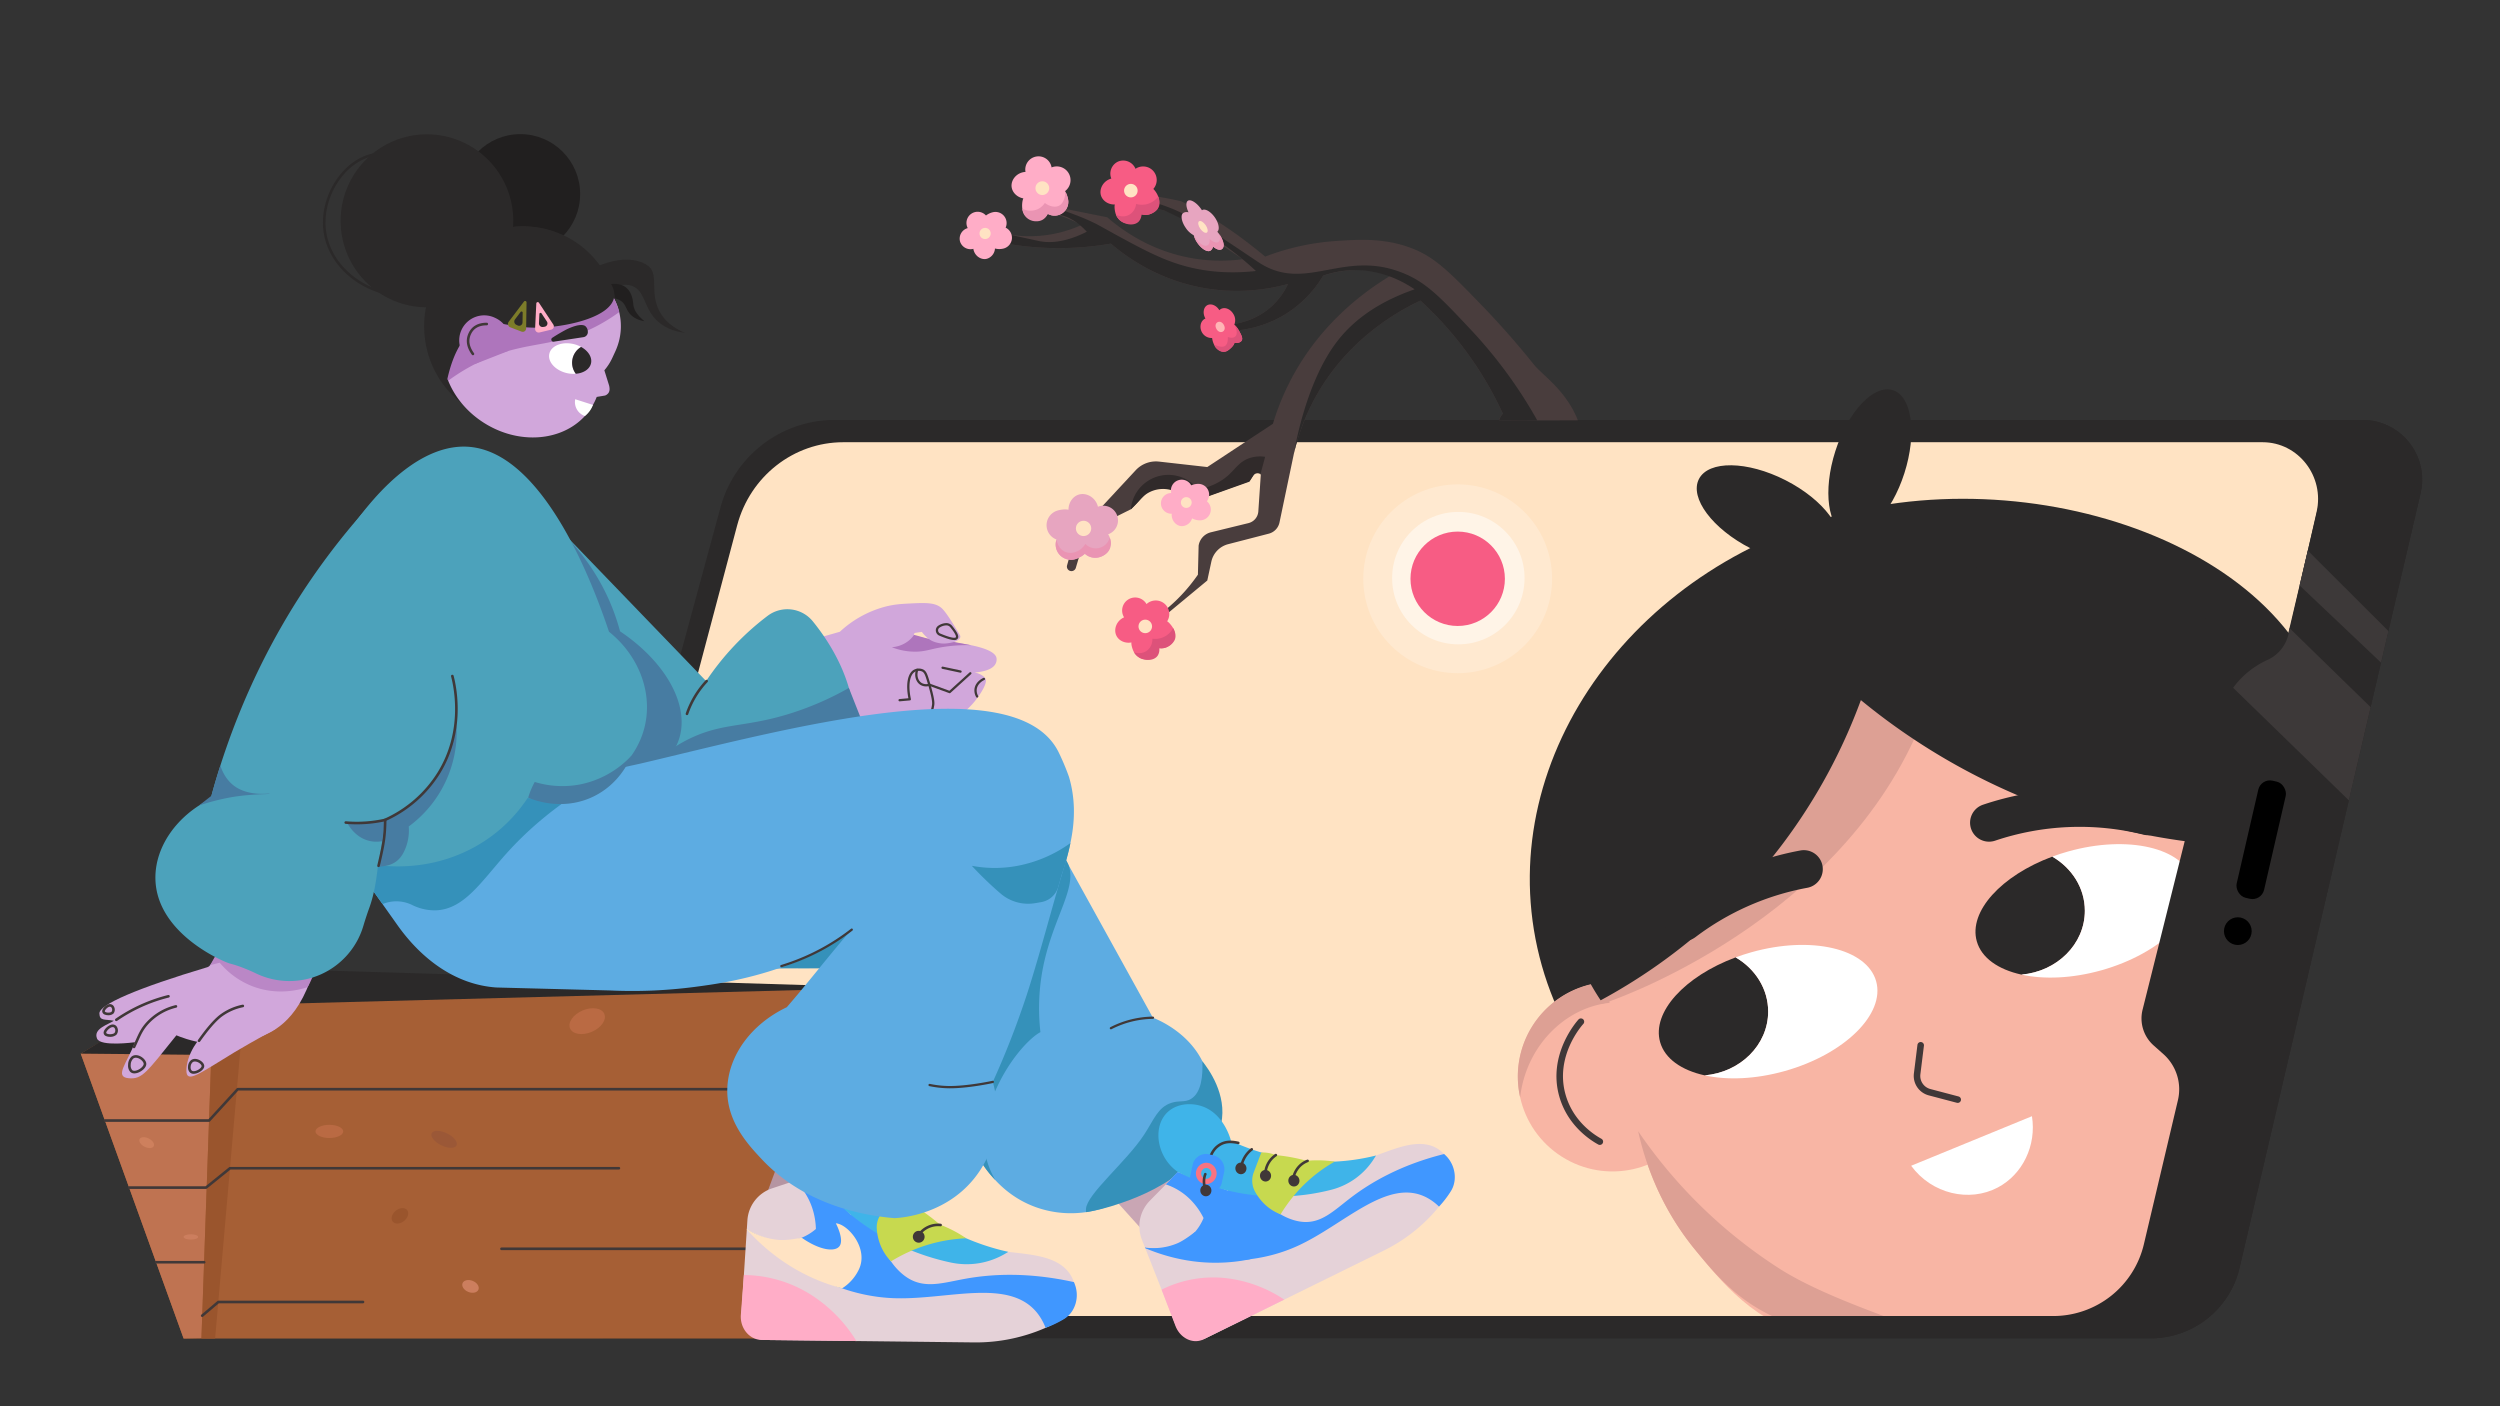 <svg xmlns="http://www.w3.org/2000/svg" version="1.1" viewBox="0 0 1920 1080" width="1920" height="1080">
<rect x="0" y="0" width="1920" height="1080" fill="#333333" stroke="none"/>
<!--ITEM 1--><g><defs><clipPath id="clip-path-id-viewbox-item-1"><rect x="0.0" y="0.0" width="1452.997" height="725.209"/></clipPath></defs><g transform="translate(400.0 299.0) rotate(0.0 730.0 364.5) scale(1.005 1.005)"><g clip-path="url(#clip-path-id-viewbox-item-1)" transform="translate(-0.0 -0.0)"><g>
    <path d="M1404.84,93.745,1273.231,656.87a66.415,66.415,0,0,1-64.672,51.3H85.531a61.944,61.944,0,0,1-59.776-78.192L168.739,103.936a86.1,86.1,0,0,1,83.082-63.513H1362.543A43.437,43.437,0,0,1,1404.84,93.745Zm2.484-70.36H239.919A90.49,90.49,0,0,0,152.6,90.139L2.316,643.026a65.105,65.105,0,0,0,62.826,82.182H1245.481a69.8,69.8,0,0,0,67.973-53.918L1451.779,79.428A45.653,45.653,0,0,0,1407.324,23.385Zm-2.484,70.36L1273.231,656.87a66.415,66.415,0,0,1-64.672,51.3H85.531a61.944,61.944,0,0,1-59.776-78.192L168.739,103.936a86.1,86.1,0,0,1,83.082-63.513H1362.543A43.437,43.437,0,0,1,1404.84,93.745Z" style="         fill: #2b2929;       "/>
    <path d="M25.7,629.978,165.318,103.936c9.95-37.492,43.187-63.513,81.123-63.513H1330.989c27.324,0,47.518,26.073,41.3,53.322L1243.781,656.87c-6.857,30.047-33.018,51.3-63.147,51.3H84.07C44.209,708.17,15.248,669.371,25.7,629.978Z" style="         fill: #ffe3c3;       "/>
    <path d="M1384.346,291.834c-5.431,88.939-24.272,126.621-31.546,185.168-10.287,82.787-118.447,128.394-212.859,149.38-167.763,37.291-330.336-52.031-363.118-199.506s76.643-297.258,244.406-334.549S1393.555,141.04,1384.346,291.834Z" style="         fill: #2b2929;       "/>
    <circle cx="834.285" cy="525.302" r="72.366" transform="translate(-56.775 947.187) rotate(-57.532)" style="         fill: #f8b5a4;       "/>
    <path d="M763.643,541.005a72.366,72.366,0,1,1,141.284-31.4c-14.4-25.648-40.548-41.82-67.745-41.116C801.214,469.415,768.492,499.73,763.643,541.005Z" style="         fill: #dda094;       "/>
    <g id="Rectangle-i1">
      <path d="M977.4,234.278,1120.8,202.4c103.951-23.106,206.95,42.43,230.056,146.38l4.981,22.407a169.858,169.858,0,0,1-128.954,202.669L1038.665,615.7A169.712,169.712,0,0,1,836,486.741l-4.98-22.407C807.909,360.384,873.446,257.385,977.4,234.278Z" style="         fill: #f8b5a4;                fill-rule: evenodd;       "/>
    </g>
    <g id="Oval-i1">
      <path d="M1263.514,708.134q18.842-50.046,37.682-100.092,16.486-48.869,32.972-97.738c16.807-30.671,30.764-71.121,19.718-111.245-25.926-94.174-176.05-136.962-289.458-111.754C920.878,319.214,826.584,444.4,853.816,566.91c7.72,34.728,22.947,65.832,44.481,91.758,17.05,20.529,45.993,58.032,90.015,63.813,12.689,1.667,12.739-1.09,44.4-2.572,40.3-1.886,68.475,1.256,83.607,2.356C1146.571,724.463,1193.344,723.486,1263.514,708.134Z" style="         fill: #f8b5a4;                fill-rule: evenodd;       "/>
    </g>
    <g id="Oval-2-i1" data-name="Oval">
      <path d="M853.816,566.91c7.719,34.727,22.946,65.83,44.479,91.756,13.91,16.749,32.359,39.862,66.031,53.006,28.4,11.086,54.129,9.976,68.387,8.237a41.164,41.164,0,0,1,9.421-3.532c8.835-2.116,14.568-.31,14.875-1.159.985-2.718-58.846-20.052-95.243-43.3A376.063,376.063,0,0,1,853.816,566.91Z" style="         fill: #dda094;                fill-rule: evenodd;       "/>
    </g>
    <g id="Path-11-i1">
      <path d="M1098.031,545.3a2.527,2.527,0,0,1-.639-.084l-21.542-5.682a15.383,15.383,0,0,1-11.306-16.718l2.715-21.843a2.5,2.5,0,0,1,4.962.617l-2.715,21.844a10.366,10.366,0,0,0,7.619,11.266l21.543,5.682a2.5,2.5,0,0,1-.637,4.918Z" style="         fill: #403838;       "/>
    </g>
    <path d="M1065.209,266.407c7.787-16.949-1.47-46.477-18.518-80.143C1004.3,216.411,938.983,271.937,890.648,361.55c-21.344,39.571-55.741,76.491-65,108.245C825.487,470.36,997.182,414.484,1065.209,266.407Z" style="         fill: #dda094;                fill-rule: evenodd;       "/>
    <path d="M1223.718,140.926c-72.8-24.1-153.2-5.317-209.082,46.956-66.031-14.4-135.4,8.364-178.795,60.183C784.5,309.374,779.845,399,825.179,466.9A430.1,430.1,0,0,0,964.574,346.958,428.183,428.183,0,0,0,1024.04,237.5a493.664,493.664,0,0,0,133.492,78.327,495.444,495.444,0,0,0,209.256,33.03C1370.047,254.857,1311.172,169.874,1223.718,140.926Z" style="         fill: #2b2929;       "/>
    <path d="M824.553,577.409a2.485,2.485,0,0,1-1.2-.307c-6.883-3.773-23.563-14.9-29.776-36.67-9.215-32.3,13.705-57.818,14.686-58.889a2.5,2.5,0,0,1,3.687,3.377c-.9.986-22.022,24.5-13.565,54.141,5.7,19.96,21.039,30.186,27.371,33.656a2.5,2.5,0,0,1-1.2,4.692Z" style="         fill: #403838;       "/>
    <path d="M1121.994,345.68a14.5,14.5,0,0,1-4.621-28.247,231.576,231.576,0,0,1,129.59-5.265,14.5,14.5,0,1,1-6.984,28.146,202.614,202.614,0,0,0-113.361,4.6A14.47,14.47,0,0,1,1121.994,345.68Z" style="         fill: #2b2929;       "/>
    <path d="M888.912,421.531a14.5,14.5,0,0,1-8.761-26.063,231.565,231.565,0,0,1,97.528-43.039,14.5,14.5,0,1,1,5.288,28.513,202.578,202.578,0,0,0-85.316,37.651A14.443,14.443,0,0,1,888.912,421.531Z" style="         fill: #2b2929;       "/>
    <path d="M1062.449,593.337l92.311-37.871c3.573,22.422-7.132,44.419-26.037,54.44C1106.856,621.5,1078.175,614.862,1062.449,593.337Z" style="         fill-rule: evenodd;                fill: #fff;       "/>
    <ellipse cx="953.152" cy="95.516" rx="29.249" ry="59.354" transform="translate(435.72 901.671) rotate(-63.028)" style="         fill: #2b2929;       "/>
    <ellipse cx="1030.897" cy="55.673" rx="57.772" ry="27.696" transform="translate(663.542 1020.504) rotate(-72.247)" style="         fill: #2b2929;       "/>
    <g>
      <path d="M928.319,434.1C889.427,448.547,864.19,476,870.6,498.786c3.586,12.745,16.393,21.562,34.1,25.476,27.192-2.318,48.481-23.267,48.481-48.778C953.182,458.073,943.259,442.8,928.319,434.1Z" style="         fill: #2b2929;                fill-rule: evenodd;       "/>
      <path d="M1035.694,452.33c-7.053-25.065-49.728-34.985-95.317-22.156q-6.217,1.751-12.058,3.93c14.94,8.691,24.863,23.969,24.863,41.38,0,25.511-21.289,46.46-48.481,48.778,17.116,3.784,38.809,2.986,61.218-3.32C1011.507,508.114,1042.747,477.4,1035.694,452.33Z" style="         fill-rule: evenodd;                fill: #fff;       "/>
    </g>
    <g>
      <path d="M1170.319,357.1c-38.892,14.443-64.129,41.9-57.717,64.682,3.586,12.745,16.393,21.562,34.1,25.476,27.192-2.318,48.481-23.267,48.481-48.778C1195.182,381.073,1185.259,365.8,1170.319,357.1Z" style="         fill: #2b2929;                fill-rule: evenodd;       "/>
      <path d="M1277.694,375.33c-7.053-25.065-49.728-34.985-95.317-22.156q-6.217,1.751-12.058,3.93c14.94,8.691,24.863,23.969,24.863,41.38,0,25.511-21.289,46.46-48.481,48.778,17.116,3.784,38.809,2.986,61.218-3.32C1253.507,431.114,1284.747,400.4,1277.694,375.33Z" style="         fill-rule: evenodd;                fill: #fff;       "/>
    </g>
    <path d="M1407.324,23.385h-18.145l-39.49,167.085a30.637,30.637,0,0,1-16.413,20.5l-5.591,2.719a63.116,63.116,0,0,0-33.649,41.466l-54.729,218.912a27.588,27.588,0,0,0,8.445,27.318l7.426,6.6a36.037,36.037,0,0,1,11.14,35.231L1240.29,653.337a71.214,71.214,0,0,1-69.3,54.833h-390.3l-9.664,17.039h474.461a69.806,69.806,0,0,0,67.972-53.919L1451.779,79.427A45.653,45.653,0,0,0,1407.324,23.385Z" style="         fill: #2b2929;                fill-rule: evenodd;       "/>
    <circle cx="1312.084" cy="414.053" r="10.598" fill="#000000"/>
    <rect x="1319.194" y="298.278" width="21.502" height="91.849" rx="9.13" transform="translate(111.222 -289.787) rotate(12.973)" fill="#000000"/>
    <polygon points="1427.168 184.733 1421.53 208.858 1359.288 149.858 1365.562 123.221 1427.168 184.733" style="         fill-rule: evenodd;                fill: #3d3939;       "/>
    <path d="M1308.5,228.08l88.437,86.022,16.642-71.208-61.992-60.438-.459,2.846a28.4,28.4,0,0,1-16.189,21.393,67.363,67.363,0,0,0-18.515,12.384A66.251,66.251,0,0,0,1308.5,228.08Z" style="         fill-rule: evenodd;                fill: #3d3939;       "/>
  </g>
</g></g></g><!--ITEM 2--><g><defs><clipPath id="clip-path-id-viewbox-item-2"><rect x="0.0" y="0.0" width="632.875" height="281.311"/></clipPath></defs><g transform="translate(62.0 743.0) rotate(0.0 320.5 142.5) scale(1.013 1.013)"><g clip-path="url(#clip-path-id-viewbox-item-2)" transform="translate(-0.0 -0.0)"><g>
    <polygon points="0 65.311 78 281.311 632.875 281.311 614 15.311 85 15.311 0 65.311" style="         fill: #a65f35;       "/>
    <polygon points="99 66.311 91.5 281.035 78 281.311 0 65.311 99 66.311" style="         fill: #bf7351;       "/>
    <polygon points="99 66.311 124 28.311 614 15.311 107.609 0 0 65.311 99 66.311" style="         fill: #2b2929;       "/>
    <polygon points="124 28.311 99 66.311 91.512 281.311 101.884 281.311 124 28.311" style="         fill: #9a552d;       "/>
    <path d="M97.267,117.074H18.331a1,1,0,0,1,0-2h78.5l21.435-23.438a1,1,0,0,1,.738-.325H563a1,1,0,0,1,0,2H119.44L98.005,116.748A1,1,0,0,1,97.267,117.074Z" style="         fill: #403838;       "/>
    <path d="M95,167.893H36.683a1,1,0,1,1,0-2H94.647l17.893-14.448a1,1,0,0,1,.628-.222H408a1,1,0,0,1,0,2H113.522L95.628,167.671A1,1,0,0,1,95,167.893Z" style="         fill: #403838;       "/>
    <path d="M626,214.311H319a1,1,0,0,1,0-2H626a1,1,0,0,1,0,2Z" style="         fill: #403838;       "/>
    <ellipse cx="188.5" cy="124.311" rx="10.5" ry="5" style="         fill: #ba6a43;       "/>
    <ellipse cx="275.5" cy="130.311" rx="5" ry="10.5" transform="translate(37.453 320.612) rotate(-63.954)" style="         fill: #9b5837;       "/>
    <ellipse cx="242" cy="188.311" rx="7" ry="5" transform="translate(-64.601 192.832) rotate(-38.733)" style="         fill: #9a552d;       "/>
    <circle cx="560" cy="154.311" r="10" style="         fill: #ba6a43;       "/>
    <ellipse cx="383.972" cy="40.715" rx="14.104" ry="8.812" transform="translate(14.448 152.715) rotate(-22.915)" style="         fill: #ba6a43;       "/>
    <path d="M93.586,224.492H57.121a1,1,0,0,1,0-2H93.586a1,1,0,0,1,0,2Z" style="         fill: #403838;       "/>
    <path d="M92.1,265a1,1,0,0,1-.648-1.761l12.208-10.369a.991.991,0,0,1,.647-.239H214a1,1,0,0,1,0,2H104.67L92.743,264.758A1,1,0,0,1,92.1,265Z" style="         fill: #403838;       "/>
    <ellipse cx="50" cy="132.811" rx="3.5" ry="6" transform="translate(-91.16 118.23) rotate(-63.472)" style="         fill: #ce805d;       "/>
    <ellipse cx="295.5" cy="241.811" rx="4.5" ry="6.5" transform="translate(-39.678 424.7) rotate(-67.913)" style="         fill: #cc7e5e;       "/>
    <ellipse cx="83.5" cy="204.311" rx="5.5" ry="2" style="         fill: #cc7e5e;       "/>
  </g>
</g></g></g><!--ITEM 3--><g><defs><clipPath id="clip-path-id-viewbox-item-3"><rect x="0.0" y="0.0" width="471.51" height="384.929"/></clipPath></defs><g transform="translate(737.0 120.0) rotate(0.0 237.5 193.5) scale(1.007 1.005)"><g clip-path="url(#clip-path-id-viewbox-item-3)" transform="translate(-0.0 -0.0)"><g>
    <path d="M471.471,201.678c-9.07-22.932-27.056-34.391-33.565-42.547C427.776,146.439,414.5,130.786,398,113.686,375.144,90,363.384,78.014,347.1,71.236c-21.437-8.924-41.1-7.685-59.1-6.55a186.83,186.83,0,0,0-55,12C216.8,63.1,194.122,46.229,168.881,34.4c0,0-22.764-5.508-38.3-5.3a3.314,3.314,0,0,0-3.23,2.865l-.009.063a3.324,3.324,0,0,0,2.913,3.758c5.537.654,14.906,2.812,26.131,5.806h0A43.485,43.485,0,0,1,171,48.686c5.162,3.66,22.076,14.682,45,30a128.919,128.919,0,0,1-37.144-.512c-32.926-5.291-55.571-22.225-66.266-31.52L54.279,34.92a2.26,2.26,0,0,0-1.374.153l-.081.036a2.264,2.264,0,0,0,.553,4.3,131.273,131.273,0,0,1,39.58,13.117A96.281,96.281,0,0,1,62.59,60.671a96.649,96.649,0,0,1-37.837-3.864,3.789,3.789,0,1,0-1.966,7.313,231.472,231.472,0,0,0,36.256,5.5,231.839,231.839,0,0,0,56.308-2.863c10.811,9.319,36.681,29,75.2,34.62a146.675,146.675,0,0,0,59.881-3.769,54.3,54.3,0,0,1-12.46,17.025c-16.093,14.7-36.354,14.793-42.872,14.491a2,2,0,0,0-1.514.587l-.035.036a2,2,0,0,0,1.226,3.4,87.434,87.434,0,0,0,50.372-10.488,86.676,86.676,0,0,0,32.08-31.391,85.317,85.317,0,0,1,20.1-4.087,86.4,86.4,0,0,1,32.158,3.574c-20.519,12.3-53.828,36.588-76.245,78.815a191.925,191.925,0,0,0-14.3,34.862L188.88,237.5,152.1,233.34a21.083,21.083,0,0,0-17.837,6.618l-26.724,28.833-12.84,9.461a14.851,14.851,0,0,0-5.509,8.017l-7.26,26.4a3.471,3.471,0,0,0,6.676,1.9l8.206-27.9,33.969-16.984,13.317-13.922a12.448,12.448,0,0,1,14.565-2.53l20.389,10.194,42.014-15.2,3.871-5.657a2.592,2.592,0,0,1,4.664,2.047L227.8,271.4a9.893,9.893,0,0,1-7.517,8.947l-28.693,7.027a12.415,12.415,0,0,0-9.322,10.2l-.542,22.173a129.972,129.972,0,0,1-26.32,28.163,128.541,128.541,0,0,1-14.578,9.985,2.371,2.371,0,0,0-.8,3.308l.028.044a2.379,2.379,0,0,0,3.535.566l45.286-37.6,3.083-14.384a17.636,17.636,0,0,1,12.82-13.378l31-8.037a11.207,11.207,0,0,0,8.158-8.557l11.092-53.081a167.932,167.932,0,0,1,16.984-43.8c24.237-43.193,61.587-64.215,79.378-72.693a269.969,269.969,0,0,1,62.933,86.47,12.709,12.709,0,0,0-2.991,4.926c-.042.134,40.062.26,60.176.1Z" style="         fill: #493d3d;       "/>
    <path d="M131,266.686a28.764,28.764,0,0,1,51-12c11.521-2.394,18.587-7.01,23-11,5.48-4.953,8.479-10.4,16-13a25.571,25.571,0,0,1,12-1l-3.573,13.235h0a4.013,4.013,0,0,0-5.595,1.235L221,248.686l-42,15a141.791,141.791,0,0,1-12.744-6.518,22.818,22.818,0,0,0-28.47,5.048,76.052,76.052,0,0,1-7.183,7.555Z" style="         fill: #302a2a;       "/>
    <path d="M127.354,31.969c0,.008,0,.018-.009.063a3.324,3.324,0,0,0,2.913,3.758c5.537.654,14.906,2.812,26.131,5.806h0q7.172,3.2,14.61,7.09a256.964,256.964,0,0,1,55,39c-24.056,2.693-42.412-.452-55-4-18.574-5.234-34.748-14.211-65-31,0,0-20.624-11.445-51.721-17.766a2.432,2.432,0,0,0-.366-.044,2.279,2.279,0,0,0-1.008.2l-.081.036a2.264,2.264,0,0,0,.553,4.3,190.512,190.512,0,0,1,20.782,5.133c5.7.512,13.62,3.2,22.841,13.143-17.133,8.636-29.072,8.73-37,7-8.443-1.842-33.126-7.227-35.247-7.879a3.789,3.789,0,1,0-1.966,7.313,231.472,231.472,0,0,0,36.256,5.5,231.839,231.839,0,0,0,56.308-2.863c10.811,9.319,36.681,29,75.2,34.62a146.675,146.675,0,0,0,59.881-3.769,54.3,54.3,0,0,1-12.46,17.025c-16.093,14.7-36.354,14.793-42.872,14.491a2,2,0,0,0-1.514.587l-.035.036a2,2,0,0,0,1.226,3.4,87.434,87.434,0,0,0,50.372-10.488,86.676,86.676,0,0,0,32.08-31.391,73.936,73.936,0,0,1,20.1-4.087c24-1.448,42.224,9.417,49.671,14.508-33.06,11.439-50.337,28.011-60,41-24.019,32.289-31.97,84.09-31.97,84.091a167.932,167.932,0,0,1,16.984-43.8c24.237-43.193,61.587-64.215,79.379-72.693a269.983,269.983,0,0,1,62.932,86.47,12.208,12.208,0,0,0-2.876,4.926c-.031.1,19.252.287,28.921.274l-.131-.648A353.77,353.77,0,0,0,390,132.686c-22.091-23.589-33.154-35.344-49.859-42.6-46.484-20.2-75.216,14.4-111.141-8.395-5.127-3.253-20.805-14.261-47-31a118.562,118.562,0,0,0-14-8C149.089,33.686,127.852,30.358,127.354,31.969Z" style="         fill: #2b2929;       "/>
    <path d="M152.245,375.906a10.338,10.338,0,0,0,10.6-15.261c-.93-1.67-3.035-4.363-4.573-5.265a10.342,10.342,0,0,0-15.747-13.151,9.943,9.943,0,0,0-17.507,9.421l.388.7c-5.912,2.636-8.2,9.395-5.78,14.159,1.91,3.761,6.586,5.949,11.38,5.037-.226,2.061.93,5.6,2.016,7.549a10.35,10.35,0,0,0,19.223-3.185Z" style="         fill: #f75c84;       "/>
    <path d="M152.245,375.906a10.373,10.373,0,0,0,4.338-.252,10.876,10.876,0,0,0,2.261-.93A11.209,11.209,0,0,0,164,369.686c1.842-4.257-.885-8.623-1.155-9.041A16.008,16.008,0,0,1,155,367.686a15.716,15.716,0,0,1-8,1,10.837,10.837,0,0,1-4,9c-4.488,3.43-9.692,1.516-9.978,1.405A12.012,12.012,0,0,0,138,383.686c4.057,1.942,10.289,1.844,13-2A8.38,8.38,0,0,0,152.245,375.906Z" style="         fill: #dd527a;       "/>
    <path d="M138.948,362.585a10.281,10.281,0,0,0-.907-5.481c.252-.115.5-.232.749-.369a10.338,10.338,0,0,0,1.965-1.433,10.27,10.27,0,0,0,3.532,3.448,10.379,10.379,0,0,0-1.44,3.689A10.3,10.3,0,0,0,138.948,362.585Z" style="         fill: #dd527a;       "/>
    <circle cx="141.578" cy="359.283" r="5.175" style="         fill: #ffe3c3;       "/>
    <path d="M138.7,44.354a10.338,10.338,0,0,0,12.768-13.5,17.046,17.046,0,0,0-3.733-5.891A10.341,10.341,0,0,0,134.132,9.6,10.151,10.151,0,0,0,121.01,4a10.128,10.128,0,0,0-5.6,12.3l.279.746c-6.241,1.721-9.515,8.06-7.836,13.133,1.325,4,5.619,6.869,10.5,6.685-.533,2.005.08,5.676.862,7.766a10.35,10.35,0,0,0,19.483-.269Z" style="         fill: #f75c84;       "/>
    <path d="M138.7,44.354a10.341,10.341,0,0,0,4.327.4,10.772,10.772,0,0,0,2.375-.58c1.123-.407,4.165-1.508,5.853-4.208,2.459-3.934.417-8.659.213-9.113a16.015,16.015,0,0,1-8.812,5.787,15.725,15.725,0,0,1-8.06-.21,10.833,10.833,0,0,1-5.3,8.3c-4.951,2.718-9.809.046-10.076-.107a12.016,12.016,0,0,0,4.233,5.29c3.721,2.527,9.9,3.364,13.153-.03A8.377,8.377,0,0,0,138.7,44.354Z" style="         fill: #dd527a;       "/>
    <circle cx="130.578" cy="26.283" r="5.175" style="         fill: #ffe3c3;       "/>
    <g>
      <path d="M188.546,263.642a8.231,8.231,0,0,0-6.5-13.287,13.569,13.569,0,0,0-5.434,1.139,8.234,8.234,0,0,0-15.249,5.853,7.917,7.917,0,0,0-.234,15.827h.633c-.458,5.133,3.356,9.343,7.607,9.507a8.352,8.352,0,0,0,7.913-5.961,12.672,12.672,0,0,0,6.031,1.524,8.24,8.24,0,0,0,5.237-14.6Zm-14.418,4.083a8.18,8.18,0,0,0-4.163-1.493c.018-.22.034-.44.034-.665a8.222,8.222,0,0,0-.235-1.921,8.192,8.192,0,0,0,3.767-1.119,8.268,8.268,0,0,0,2.007,2.43A8.2,8.2,0,0,0,174.128,267.725Z" style="         fill: #ffadc7;       "/>
      <circle cx="172.851" cy="264.617" r="4.12" style="         fill: #ffe3c3;       "/>
    </g>
    <g>
      <path d="M67.2,44.015a10.5,10.5,0,0,0,15.57-10.662c-.281-1.921-1.308-5.237-2.442-6.649a10.5,10.5,0,0,0-10.2-18.166A10.1,10.1,0,0,0,50.11,11.165l.117.8c-6.565.37-11.174,5.96-10.6,11.356.456,4.26,4.1,8.024,8.985,8.888-.959,1.875-1.138,5.651-.81,7.894a10.511,10.511,0,0,0,19.4,3.912ZM59.388,26.572A10.439,10.439,0,0,0,60.5,21.041c.281-.018.562-.039.845-.08a10.469,10.469,0,0,0,2.382-.651,10.445,10.445,0,0,0,2.108,4.548,10.557,10.557,0,0,0-2.7,2.982A10.454,10.454,0,0,0,59.388,26.572Z" style="         fill: #ffadc7;       "/>
      <path d="M67.2,44.015a10.5,10.5,0,0,0,15.57-10.663c-.281-1.92-1.308-5.236-2.442-6.647.062-.112.135-.222.174-.21.31.1.241,8.533-4.506,11.191-3.021,1.692-7.407.748-11-2a13.246,13.246,0,0,1-6,5A13.935,13.935,0,0,1,47.806,40.1a11.254,11.254,0,0,0,.7,3.079A10.052,10.052,0,0,0,52,47.686a10.807,10.807,0,0,0,7,2,9.264,9.264,0,0,0,4-1A9.4,9.4,0,0,0,67.2,44.015ZM59.388,26.572A10.439,10.439,0,0,0,60.5,21.041c.281-.018.562-.039.845-.08a10.469,10.469,0,0,0,2.382-.651,10.445,10.445,0,0,0,2.108,4.548,10.557,10.557,0,0,0-2.7,2.982A10.454,10.454,0,0,0,59.388,26.572Z" style="         fill: #ea94b3;       "/>
      <circle cx="63.075" cy="24.386" r="5.256" style="         fill: #ffe3c3;       "/>
    </g>
    <g>
      <path d="M209.584,142.433a5.6,5.6,0,0,0,4.287-.409c3.106-1.731,1.2-5.07-1-9.03a16.734,16.734,0,0,0-3.413-4.295,8.747,8.747,0,0,0-.573-7.943c-2.208-3.96-6.515-5.767-9.621-4.036a5.151,5.151,0,0,0-1.2.935c-2.287-3.862-6.576-5.46-9.413-3.7-2.641,1.642-3.355,5.783-1.5,9.513l.307.551c-3.726,1.555-4.749,6.474-2.8,10.236a8.34,8.34,0,0,0,7.907,4.619,15.448,15.448,0,0,0,1.885,5.828c2.207,3.961,6.515,5.768,9.62,4.036C205.817,147.768,209.443,144.6,209.584,142.433Zm-12.411-9.718a9.655,9.655,0,0,0-1-4.191,4.664,4.664,0,0,0,1.667-1.159,9.852,9.852,0,0,0,2.591,2.853,7.116,7.116,0,0,0-.686,2.671A6.037,6.037,0,0,0,197.173,132.715Z" style="         fill: #f75c84;       "/>
      <path d="M209.584,142.433a5.6,5.6,0,0,0,4.287-.409c3.106-1.731,1.2-5.07-1-9.03a16.734,16.734,0,0,0-3.413-4.295c0-.09.012-.186.039-.185.245.017,3.035,5.912,1.17,8.7-1.091,1.634-3.56,1.874-6.11.893.071,2.478-.225,5.5-2.1,6.808-2.891,2.03-7.874-1.381-8.009-.213-.1.864,4.521,6.868,9.62,4.036C205.819,147.77,209.443,144.6,209.584,142.433Zm-12.411-9.718a9.655,9.655,0,0,0-1-4.191,4.664,4.664,0,0,0,1.667-1.159,9.852,9.852,0,0,0,2.591,2.853,7.116,7.116,0,0,0-.686,2.671A6.037,6.037,0,0,0,197.173,132.715Z" style="         fill: #dd527a;       "/>
      <ellipse cx="198.676" cy="130.421" rx="3.219" ry="4.105" transform="translate(-38.361 113.232) rotate(-29.135)" style="         fill: #ffb5b6;       "/>
    </g>
    <g>
      <path d="M35.077,54.573a8.527,8.527,0,0,0-9.8-11.777,14.037,14.037,0,0,0-5.189,2.479A8.528,8.528,0,0,0,6.172,54.906,8.372,8.372,0,0,0,.3,65.1a8.353,8.353,0,0,0,9.52,5.79l.638-.156c.8,5.279,5.669,8.581,9.988,7.7a8.654,8.654,0,0,0,6.5-7.94,13.136,13.136,0,0,0,6.444.054,8.536,8.536,0,0,0,1.688-15.98ZM21.568,62.219a8.487,8.487,0,0,0-4.556-.483c-.037-.225-.074-.451-.129-.676a8.5,8.5,0,0,0-.708-1.877,8.477,8.477,0,0,0,3.517-2.05,8.591,8.591,0,0,0,2.616,1.955A8.486,8.486,0,0,0,21.568,62.219Z" style="         fill: #ffadc7;       "/>
      <circle cx="19.424" cy="59.007" r="4.268" style="         fill: #ffe3c3;       "/>
    </g>
    <g>
      <path d="M178.558,60.4a18.993,18.993,0,0,0,2.809,5.865c3.3,4.753,7.8,7.345,10.035,5.789A4.823,4.823,0,0,0,193.248,69c2.55,2.2,5.152,3.093,6.691,2.024,2.239-1.556,1.377-6.671-1.926-11.424a21.6,21.6,0,0,0-1.51-1.927c2.106-1.7,1.07-6.861-2.108-11.267-2.959-4.1-7.025-6.508-9.263-5.344l-.312.217c-3.5-5.519-8.432-8.612-10.643-7.331-1.745,1.012-1.641,4.662.433,8.932a4.907,4.907,0,0,0-4.074.47c-2.239,1.556-1.376,6.671,1.927,11.424A16.917,16.917,0,0,0,178.558,60.4Zm4.13-9.195a3.886,3.886,0,0,0,3.133.137c.15.236.3.471.465.706a21.89,21.89,0,0,0,1.51,1.927,3.431,3.431,0,0,0-1.041,2.456A12.533,12.533,0,0,0,184,54.576,16.926,16.926,0,0,0,182.688,51.2Z" style="         fill: #e7a5c0;       "/>
      <path d="M178.558,60.4a18.993,18.993,0,0,0,2.809,5.865c3.3,4.753,7.8,7.345,10.035,5.789A4.823,4.823,0,0,0,193.248,69c1.855,1.6,3.739,2.51,5.22,2.474a2.839,2.839,0,0,0,1.471-.45c.466-.309,1.963-1.3,1.4-4.459a18.73,18.73,0,0,0-3.325-6.965c.957,2.988.6,5.314-.93,6.058s-4-.208-6.433-2.479c.48,4.637-2.11,6.33-5.489,4.476C181.642,65.728,178.773,60.774,178.558,60.4Zm4.13-9.195a3.886,3.886,0,0,0,3.133.137c.15.236.3.471.465.706a21.89,21.89,0,0,0,1.51,1.927,3.431,3.431,0,0,0-1.041,2.456A12.533,12.533,0,0,0,184,54.576,16.926,16.926,0,0,0,182.688,51.2Z" style="         fill: #ea94b3;       "/>
      <ellipse cx="185.573" cy="54.013" rx="2.468" ry="5.24" transform="translate(2.357 115.549) rotate(-34.794)" style="         fill: #ffe3c3;       "/>
    </g>
    <g>
      <path d="M73.875,292.886a11.679,11.679,0,0,0,14.818,14.866c2.044-.7,5.462-2.492,6.776-4.018a11.681,11.681,0,0,0,17.8-14.842,11.232,11.232,0,0,0-6.931-21.361l-.851.29c-1.736-7.1-8.784-11.011-14.568-9.286-4.566,1.363-7.942,6.117-7.9,11.629-2.245-.668-6.412-.1-8.8.715a11.691,11.691,0,0,0-.346,22.007ZM91.368,280.8a11.606,11.606,0,0,0,6.274.1c.077.3.157.606.259.908a11.732,11.732,0,0,0,1.2,2.473,11.6,11.6,0,0,0-4.546,3.228,11.73,11.73,0,0,0-3.808-2.346A11.647,11.647,0,0,0,91.368,280.8Z" style="         fill: #e7a5c0;       "/>
      <path d="M73.876,292.886a11.678,11.678,0,0,0,14.817,14.866c2.044-.7,5.462-2.492,6.776-4.018a11.725,11.725,0,0,0,8.246,3.094,12.286,12.286,0,0,0,3.454-.624c1.257-.415,5.3-1.746,7.246-5.845a11.272,11.272,0,0,0,.047-8.994,10.963,10.963,0,0,1-18.586,4.85c-3.578,6.03-10.542,8.3-15.631,5.97C74.943,299.756,73.944,293.372,73.876,292.886ZM91.368,280.8a11.606,11.606,0,0,0,6.274.1c.077.3.157.606.259.908a11.732,11.732,0,0,0,1.2,2.473,11.6,11.6,0,0,0-4.546,3.228,11.73,11.73,0,0,0-3.808-2.346A11.647,11.647,0,0,0,91.368,280.8Z" style="         fill: #ea94b3;       "/>
      <circle cx="94.506" cy="284.391" r="5.846" style="         fill: #ffe3c3;       "/>
    </g>
  </g>
</g></g></g><!--ITEM 4--><g><defs><clipPath id="clip-path-id-viewbox-item-4"><rect x="0.0" y="0.0" width="1035.0" height="683.887"/></clipPath></defs><g transform="translate(74.0 343.0) rotate(0.0 521.5 344.0) scale(1.008 1.006)"><g clip-path="url(#clip-path-id-viewbox-item-4)" transform="translate(-0.0 -0.0)"><g>
    <g>
      <path d="M518.471,212.769l41.015-10.322,5.187,2.608a116.029,116.029,0,0,0,30.378,10.314l6.344,1.211a35.369,35.369,0,0,0,26.506-5.486l6.906-4.692,15.691.608a13.109,13.109,0,0,0,8.691-2.811A61.753,61.753,0,0,0,675.3,185.612c2.486-4.535,2.988-7.062,1.952-8.729-1.617-2.6-7.98-5.941-14.436-4,2.831-.376,20.894.185,22.918-8.763a7.777,7.777,0,0,0,.122-2.625c-1.6-9.649-35.927-12.5-45.368-13.164l-16.564-3.76a1.224,1.224,0,0,1,.093-2.405l4.941-.723c.773,1.085,7.214,9.847,16.855,9.378,3.988-.195,14.611-2.765,12.085-7.022-5.526-9.307-10.248-16.859-13.31-19.957-4.914-4.971-12.479-4.7-24.721-4.085-6.209.311-11.606.581-18.677,2.383a81.247,81.247,0,0,0-34.7,19.2l-40.771,11.726Z" style="         fill: #d1a7db;       "/>
      <path d="M545.823,148.488c14.78,11.064,18.883,21.031,19.709,28.365.953,8.471-2.591,12.324,1.024,18.573,3.915,6.769,16.529,16.867,17.015,17.158,0,0,.02.012.018.018a67.2,67.2,0,0,1-9.674-2.829,97.19,97.19,0,0,1-14.5-7.062l-6.453,1.377Z" style="         fill: #ae75bc;       "/>
      <path d="M653.618,147.664c-1.984,0-5.371-.819-11.36-3.356a4.395,4.395,0,0,1-2.653-3.6,4.215,4.215,0,0,1,1.809-3.952,11.429,11.429,0,0,1,5.991-2.022,5.6,5.6,0,0,1,4.583,2.068h0c4.158,5.11,5.475,8.134,4.272,9.8A2.911,2.911,0,0,1,653.618,147.664Zm-5.955-11.186c-.058,0-.117,0-.175,0a9.793,9.793,0,0,0-2.649.494,9.682,9.682,0,0,0-2.43,1.22,2.487,2.487,0,0,0-1.063,2.334,2.611,2.611,0,0,0,1.6,2.167c10.195,4.319,11.7,3.161,11.9,2.884.16-.221.707-1.632-4.209-7.674h0A3.847,3.847,0,0,0,647.663,136.478Z" style="         fill: #403838;       "/>
      <path d="M633.749,183.23a25.039,25.039,0,0,0,2.2-7.324c.2-1.482.459-4.374-3.787-18.433-1.48-4.9-2.229-6.926-4.274-7.934a7.157,7.157,0,0,0-6.043.184c-4.588,2.324-6.012,11.11-3.692,21.821-2.573.234-23.169,2.3-25.741,2.535a29.4,29.4,0,0,0,15.116,13.435c12.791,4.874,24.048-1.617,25.492-2.482Q633.382,184.131,633.749,183.23Z" style="         fill: #d1a7db;       "/>
      <path d="M632.149,183.066a8.022,8.022,0,0,1-4.21-1.124c-3.585-2.184-5.009-7.149-3.386-11.8a.875.875,0,0,1,1.653.576c-1.354,3.882-.242,7.976,2.643,9.734a7.236,7.236,0,0,0,5.574.554.875.875,0,1,1,.475,1.684A10.325,10.325,0,0,1,632.149,183.066Z" style="         fill: #403838;       "/>
      <path d="M635.356,205.446a.892.892,0,0,1-.374-.084.876.876,0,0,1-.417-1.165,24.169,24.169,0,0,0,2.121-7.069c.171-1.255.528-3.866-3.758-18.061-1.421-4.705-2.119-6.563-3.823-7.4a6.315,6.315,0,0,0-5.262.179c-4.176,2.117-5.476,10.5-3.233,20.856a.874.874,0,0,1-.775,1.056l-7.717.7a.875.875,0,1,1-.159-1.742l6.74-.615c-2.155-10.861-.478-19.371,4.354-21.819a8.049,8.049,0,0,1,6.825-.189c2.439,1.2,3.254,3.6,4.725,8.467,4.4,14.559,4.019,17.321,3.816,18.8a25.946,25.946,0,0,1-2.271,7.58A.876.876,0,0,1,635.356,205.446Z" style="         fill: #403838;       "/>
      <path d="M650.155,188.261a.891.891,0,0,1-.3-.053l-15.291-5.582a.875.875,0,0,1,.6-1.644l14.792,5.4L665.309,172.4a.875.875,0,0,1,1.179,1.293l-15.744,14.343A.876.876,0,0,1,650.155,188.261Z" style="         fill: #403838;       "/>
      <path d="M658.4,172.609a.829.829,0,0,1-.184-.02l-13.62-2.91a.875.875,0,1,1,.365-1.711l13.621,2.91a.875.875,0,0,1-.182,1.731Z" style="         fill: #403838;       "/>
      <path d="M623.02,143.735a21.729,21.729,0,0,1-4.252,4.554,23.045,23.045,0,0,1-12.708,4.847,48.079,48.079,0,0,0,18.064,3.419c6.3-.066,10.2-1.424,16.059-2.662a110.854,110.854,0,0,1,26.385-2.25l-13.08-2.483c-.2-.038-5.273,1.6-9.737,1.09-6.664-.763-9.285-3.4-9.64-3.492C630.794,145.9,625.978,144.452,623.02,143.735Z" style="         fill: #ae75bc;       "/>
      <path d="M671.075,191.616a.876.876,0,0,1-.765-.45,10.079,10.079,0,0,1-1.272-6.062c.686-5.881,6.578-8.43,6.828-8.536a.875.875,0,0,1,.68,1.613c-.052.021-5.2,2.247-5.77,7.126a8.35,8.35,0,0,0,1.062,5.008.875.875,0,0,1-.763,1.3Z" style="         fill: #403838;       "/>
    </g>
    <polygon points="532 513 498 605 603 611 644 513 532 513" style="         fill: #b595a2;                fill-rule: evenodd;       "/>
    <g>
      <path d="M743.146,633.943a31.4,31.4,0,0,1,3.417,13.344,20.421,20.421,0,0,1-10.451,19.042l-4.1,2.157a132.233,132.233,0,0,1-63.227,15.392l-159.663-1.873c-10.272-.121-18.329-9.76-17.6-21.059q2.259-35.162,4.517-70.323a27.538,27.538,0,0,1,18.772-24.36l30.868-10.291c-6.252-17.955-1.444-35.658,9.014-42.248,9.613-6.057,20.7-.646,21.972,0,11.863,6.028,19.032,21.865,17.466,39.762,36.013,42.437,68.117,55.892,91.552,59.955C706.413,617.036,733.4,615.539,743.146,633.943Z" style="         fill: #e5d2d8;       "/>
      <path d="M744.829,637.833l.589,1.5c3.91,9.956.356,21.621-8.286,26.807l-.183.109a77.5,77.5,0,0,1-13.746,6.475A42.308,42.308,0,0,0,717.23,661.9c-21.445-27.85-68.83-10.225-109.862-11.8-26.558-1.022-65.09-10.651-111.767-52.712,3.82,2.565,22.089,14.245,41.342,6.737a39.332,39.332,0,0,0,11.268-6.835,54.6,54.6,0,0,0-2.817-16.153,50.983,50.983,0,0,0-13.137-20.689c4.379-1.387,8.476-3.086,12.855-4.473l30.142,30.753,30.426-20.451,6.846,6.815c-3.3,2.348-10.987,8.553-13.609,19.228-4.252,17.3,7.614,34.889,19.155,42.248,13.525,8.623,27.35,3.678,44.508.621C681.605,631.8,709.2,629.932,744.829,637.833Z" style="         fill: #4097ff;       "/>
      <path d="M563.423,592.938c9.134.577,25.352,19.26,17.465,35.414a34.514,34.514,0,0,1-12.7,14.253,144.807,144.807,0,0,1-47.867-22.641,154.9,154.9,0,0,1-24.741-22.283c-.009-.011.029-.516.033-.513a51.564,51.564,0,0,0,25.271,8.507c6.645.368,16.458-1.779,16.518-1.737,13.568,9.571,25.395,11.189,28.836,6.4C569.645,605.592,564.49,595.053,563.423,592.938Z" style="         fill: #ffe3c3;       "/>
      <path d="M694.841,614.737l-2.1,1.242a57.682,57.682,0,0,1-41.775,6.9,179.891,179.891,0,0,1-75.713-36.154,190.811,190.811,0,0,1-29.86-30.443c-8.665-14.317-5.7-32.841,5.071-41.626,11.352-9.263,26.987-4.116,35.614,5,12.4,13.107,8.541,32.536,8.33,33.519a191.084,191.084,0,0,0,28.17,27.337A179.422,179.422,0,0,0,694.841,614.737Z" style="         fill: #3fb4e9;       "/>
      <path d="M662.726,604.385a117.8,117.8,0,0,0-43.527,10.3A120.238,120.238,0,0,0,605.461,622a38.057,38.057,0,0,1-8.235-12.9,40.826,40.826,0,0,1-2.623-12.057,17.259,17.259,0,0,1,5.611-13.851l12.274-11.2a29.124,29.124,0,0,1,9.633,6.977c3.539,2.132,7.3,4.6,11.183,7.456,3.422,2.515,6.524,5.026,9.319,7.455q1.539.585,3.107,1.243A96.251,96.251,0,0,1,662.726,604.385Z" style="         fill: #c7d94f;       "/>
      <path d="M579.075,682.826A109.492,109.492,0,0,0,543.7,646.99a96.84,96.84,0,0,0-50.353-14.57l-2.294,30.335c-.777,10.278,6.523,19.12,15.874,19.229Z" style="         fill: #ffadc7;       "/>
      <g id="Oval-17-i4">
        <ellipse cx="592.25" cy="575.869" rx="4.488" ry="4.535" transform="translate(-63.533 73.54) rotate(-6.745)" style="         fill: #403838;       "/>
      </g>
      <g id="Oval-19-i4">
        <ellipse cx="626.562" cy="603.221" rx="4.488" ry="4.535" transform="translate(-66.508 77.759) rotate(-6.745)" style="         fill: #403838;       "/>
      </g>
      <path d="M626.469,602.947a1,1,0,0,1-.822-1.569,19.063,19.063,0,0,1,17.687-8.129,1,1,0,0,1-.208,1.989,17.061,17.061,0,0,0-15.833,7.277A1,1,0,0,1,626.469,602.947Z" style="         fill: #403838;       "/>
      <path d="M592.95,575.944a1,1,0,0,1-.806-1.591,22.7,22.7,0,0,1,14.269-8.94,1,1,0,1,1,.36,1.967,20.707,20.707,0,0,0-13.015,8.154A1,1,0,0,1,592.95,575.944Z" style="         fill: #403838;       "/>
      <g id="Path-52-i4">
        <path d="M571,562a1,1,0,0,1-.855-1.516,19.248,19.248,0,0,1,10.864-8.9c7.979-2.291,13.656.926,18.6,4.742a1,1,0,0,1-1.222,1.584c-4.529-3.5-9.7-6.452-16.828-4.4a17.272,17.272,0,0,0-9.7,8.012A1,1,0,0,1,571,562Z" style="         fill: #403838;       "/>
      </g>
      <path d="M576.925,557.161l-3.062-2.461a11.1,11.1,0,0,0-15.561,1.691l-5.339,6.641a7.626,7.626,0,0,0,1.163,10.692l8.458,6.8a7.628,7.628,0,0,0,10.693-1.162l5.339-6.641A11.1,11.1,0,0,0,576.925,557.161Zm-5.591,11.85a6.256,6.256,0,1,1-4.078-7.851A6.255,6.255,0,0,1,571.334,569.011Z" style="         fill: #4097ff;       "/>
    </g>
    <polygon points="822 626 760 557 857 523 893.145 573.799 822 626" style="         fill: #c9a6b4;       "/>
    <path d="M355.417,399.065,560,398,666.612,530.381C667.935,534.15,681.406,570.533,720,582c28.895,8.585,60.669-.123,82.2-22.411l15.219-7.117a69.712,69.712,0,0,0,24.242-27.581c2.32-4.795,10.617-22.6,5.338-43.891-7.843-31.633-38.925-43.85-42-45L693.314,233.478,404,257Z" style="         fill: #5dace2;       "/>
    <polygon points="580.804 337.324 517.246 398.223 559.804 398.324 578.763 421.298 580.804 337.324" style="         fill: #3591ba;       "/>
    <path d="M754,582c.429-11.164,30.8-36.038,44.331-56.773,7.5-11.5,10.42-20.887,20.669-24.227,6.321-2.06,10.263-.135,15-3,7.962-4.814,9.137-17.693,8.662-28.8C847.1,474.752,861.775,494.5,857,517c-4.047,19.068-19.869,29.754-38,42-17.746,11.986-36.1,17.886-46,21-7.686,2.417-19.013,4.639-19.018,4.428C753.967,583.782,753.963,582.954,754,582Z" style="         fill: #3591ba;       "/>
    <path d="M722.505,304c9.9,3.41,14.3,8.371,16.5,12,11.536,19.088-12.254,43.985-19,89a161.206,161.206,0,0,0-.705,42c-7.937,4.132-25.785,22.065-36.916,51-3.084,8.018-8.41,21.833-5.617,39A63.784,63.784,0,0,0,685,560a79.292,79.292,0,0,1-9-11c-6.135-9.131-8.663-18.365-10.473-25l-38.5-59.7Z" style="         fill: #3591ba;       "/>
    <path d="M323.077,31.908,464.585,178.983a204.969,204.969,0,0,1,46.906-49.833,24.954,24.954,0,0,1,34.445,4.316C572.148,165.9,584.028,204.066,573,233c-18.436,48.369-104.641,80.768-191.079,34.908Z" style="         fill: #4ca2bb;       "/>
    <path d="M409,259c16.5-21.25,33.132-31.542,45-37,25-11.5,41.895-7.528,77-19a229.725,229.725,0,0,0,42.346-18.762L589,224Z" style="         fill: #477ca2;       "/>
    <path d="M361,72c2.674,12.5,24.924,65.408,27.6,77.908L396,251c7.667-3,29.91-7.592,37.577-10.592a44.57,44.57,0,0,0,10.816-18.588C451.537,196.308,433.3,164.073,399,141a162.8,162.8,0,0,0-8-23A165.58,165.58,0,0,0,361,72Z" style="         fill-rule: evenodd;                fill: #477ca2;       "/>
    <path d="M192.26,312.771l37.129,52.509c18.133,25.645,43.925,45.422,75.256,47.629l86.383,2.254a366.343,366.343,0,0,0,64.931-2.7C473.4,410.174,503.346,406.025,539,391c14.492-6.107,27.783-16.964,35.8-21.676C559.112,387.354,541.692,409.969,526,428c-27.059,12.9-44.68,36.93-45.283,62.514-.588,24.929,16.214,42.817,26.451,53.716C541.5,580.787,589,587.426,608,589c3.815-.132,42.5-2.142,65-36,20.44-30.757,11.348-63.454,10-68a650.424,650.424,0,0,0,26.077-67.092c1.79-5.5,4.354-13.619,9.091-29.965C724.531,365.988,730.455,343.9,737,322c4.838-16.192,12.449-41.4,4.044-69.888A180.431,180.431,0,0,0,733,233c-33.307-66.221-212.07-16.008-318.7,9.045L314,264Z" style="         fill-rule: evenodd;                fill: #5dace2;       "/>
    <path d="M382,255c-33.657,19.39-55.4,39.917-69,55-19.19,21.287-32.317,43.009-54,44a38.336,38.336,0,0,1-18.573-4.157,27.294,27.294,0,0,0-22.2-.669l-.129.052L192,313l125.673-49.8,71.38-15.625Z" style="         fill-rule: evenodd;                fill: #3591ba;       "/>
    <path d="M106.577,281.56C146.225,105.705,221.519-4.333,283.577.131c57.727,4.152,95.511,106.775,107,141.188,24.243,19.488,34.5,49.877,26,76.754-10.483,33.162-47.812,55.613-88,50.221a114.589,114.589,0,0,1-47,40.746c-33.051,15.6-63.888,11.3-74,9.476Z" style="         fill: #4ca2bb;       "/>
    <g id="Group-4-2-i4">
      <g id="Group-6-3-i4">
        <g id="Path-33-i4">
          <path d="M169,384c-8.954,49.926-31.51,61.119-41.278,65.423-32.693,14.406-61.725,2.033-66.742,0C38.19,477.829,34.935,483.077,24.756,482.2c-11.421-.976-1.462-11.4,4.679-27.494-1.168.126-26.261,3.521-28.895-2.754-3.221-7.684,8.85-10.814,12.761-13.66-7-1.309-10.821.307-11-5.508C2.086,426,30.9,413.505,84.79,397.35c3.593-1.077,8.44-14.3,12.21-15.35Z" style="         fill: #d1a7db;       "/>
        </g>
        <g id="Path-34-i4">
          <path d="M28.709,459.31a.985.985,0,0,1-.43-.1,1,1,0,0,1-.473-1.332c.859-1.8,1.571-3.4,2.26-4.941,2.332-5.221,4.017-8.992,8.2-13.576a44.186,44.186,0,0,1,22.127-12.989,1,1,0,1,1,.462,1.946,42.191,42.191,0,0,0-21.119,12.4c-3.958,4.339-5.587,7.987-7.842,13.036-.662,1.483-1.412,3.161-2.281,4.986A1,1,0,0,1,28.709,459.31Z" style="         fill: #403838;       "/>
        </g>
        <g id="Path-35-i4">
          <path d="M15.215,438.594a1,1,0,0,1-.568-1.823,122.46,122.46,0,0,1,40.045-18.113,1,1,0,0,1,.482,1.941,120.456,120.456,0,0,0-39.393,17.818A1,1,0,0,1,15.215,438.594Z" style="         fill: #403838;       "/>
        </g>
        <g id="Path-36-i4">
          <path d="M28.98,478.5a4.364,4.364,0,0,1-3.142-1.166,7.128,7.128,0,0,1-1.652-5.379,8.6,8.6,0,0,1,2.594-6.25c1.708-1.422,4.223-1.526,6.728-.275,2.351,1.175,4.668,3.624,4.546,6.033-.135,2.672-3.233,5.3-6.079,6.414A8.291,8.291,0,0,1,28.98,478.5Zm1.091-11.949a3.059,3.059,0,0,0-2.011.692,6.812,6.812,0,0,0-1.875,4.791,5.38,5.38,0,0,0,1.05,3.869c1.11,1.084,3.174.44,4.01.112,2.487-.975,4.736-3.148,4.812-4.653h0c.066-1.3-1.478-3.161-3.443-4.143A5.989,5.989,0,0,0,30.071,466.547Z" style="         fill: #403838;       "/>
        </g>
        <g id="Path-37-i4">
          <path d="M10.441,450.59a7.808,7.808,0,0,1-2.882-.5,2.816,2.816,0,0,1-2.037-2.606c-.022-2.438,3.638-5.971,6.527-6.3a3.692,3.692,0,0,1,3.843,2.225,5.115,5.115,0,0,1-.661,5.622h0A7.038,7.038,0,0,1,10.441,450.59Zm2.069-7.432a2.128,2.128,0,0,0-.235.014c-2.105.241-4.764,3.088-4.753,4.3,0,.3.271.558.8.773,1.614.665,4.543.331,5.5-.625h0a3.189,3.189,0,0,0,.269-3.338A1.707,1.707,0,0,0,12.51,443.158Z" style="         fill: #403838;       "/>
        </g>
        <g id="Path-38-i4">
          <path d="M9.116,434.1a7.28,7.28,0,0,1-2.548-.431,2.868,2.868,0,0,1-2.108-2.515c-.085-2.226,3.057-5.341,5.6-5.556a3.484,3.484,0,0,1,3.474,2.16,4.678,4.678,0,0,1-.488,5.035h0A5.616,5.616,0,0,1,9.116,434.1Zm1.244-6.515c-.041,0-.083,0-.127,0-1.673.142-3.813,2.5-3.775,3.486.015.374.584.633.828.727,1.39.534,3.617.327,4.331-.4h0a2.8,2.8,0,0,0,.113-2.786A1.559,1.559,0,0,0,10.36,427.588Zm1.974,4.511h0Z" style="         fill: #403838;       "/>
        </g>
      </g>
      <path d="M94,394a61.281,61.281,0,0,0,25,18c19.512,7.487,36.816,2.37,42.014.613A63.374,63.374,0,0,0,165,404a64.181,64.181,0,0,0,4-20l-74-3-8.259,14.838Z" style="         fill: #ba87c6;       "/>
    </g>
    <g id="Path-2-2-i4">
      <path d="M131.1,426.228l5.677,18.1q-24.526,13.757-31.646,18.1c-27.582,16.811-36.518,24-36.518,13.788,0-5.293,2.035-11.984,5.677-18.014,5.256-8.7,13.918-16.827,25.155-24.213Q108.071,428.318,131.1,426.228Z" style="         fill: #d1a7db;                fill-rule: evenodd;       "/>
    </g>
    <g id="Path-48-i4">
      <path d="M74.148,478.805a4.125,4.125,0,0,1-2.789-.945,5.466,5.466,0,0,1-1.522-4.375,6.789,6.789,0,0,1,2.353-5.138c1.673-1.254,4.1-1.236,6.5.046,1.69.906,3.625,2.676,3.512,4.682-.117,2.093-2.59,4.062-4.838,5A8.413,8.413,0,0,1,74.148,478.805Zm.959-9.381a2.8,2.8,0,0,0-1.717.523,4.849,4.849,0,0,0-1.554,3.614,3.652,3.652,0,0,0,.841,2.8c.724.635,2.223.591,3.911-.12,2.1-.882,3.566-2.4,3.615-3.272h0c.04-.712-.869-1.956-2.46-2.807A5.8,5.8,0,0,0,75.107,469.424Z" style="         fill: #403838;       "/>
    </g>
    <g id="Path-3-2-i4">
      <path d="M78.24,454.576A1,1,0,0,1,77.423,453c6.356-9.009,11.893-15.422,16.459-19.06a42.836,42.836,0,0,1,17.481-7.907,1,1,0,1,1,.438,1.952A40.857,40.857,0,0,0,95.128,435.5c-4.418,3.521-9.824,9.795-16.07,18.649A1,1,0,0,1,78.24,454.576Z" style="         fill: #403838;       "/>
    </g>
    <path d="M271.223,175.143a166.447,166.447,0,0,1-19.146,67.765,165.389,165.389,0,0,1-32,42c-5.97,19.824-4.009,44.75-12.077,67.092-1.839,5.093-3.34,9.748-4.614,14.051a58.706,58.706,0,0,1-81.749,36.126l-.56-.269q-3.524-1.695-6.993-3.087c-1.793-.722-3.173-1.283-4.784-1.857-4.189-1.492-7.415-2.3-7.727-2.382C97.669,393.556,45.814,372.2,45,330c-.473-24.515,16.425-48.391,42-61,13.345-49.679,38.05-115.259,86-181a533.742,533.742,0,0,1,49-58" style="         fill: #4ca2bb;       "/>
    <path d="M274.371,212.146A89.739,89.739,0,0,1,238,290a36.67,36.67,0,0,1-4,20c-5.942,11.318-16.124,9.844-19,11,1.634-13.977,3.366-22.023,5-36a95.512,95.512,0,0,0,54.371-72.854Z" style="         fill: #477ca2;       "/>
    <path d="M191,287a74.111,74.111,0,0,0,29-2l-2.228,16.219A23.871,23.871,0,0,1,208,301C197.177,298.435,191.968,288.862,191,287Z" style="         fill-rule: evenodd;                fill: #477ca2;       "/>
    <path d="M215,321a1.027,1.027,0,0,1-.232-.027,1,1,0,0,1-.742-1.2c4.279-18.021,4.807-23,5.05-34.882a1,1,0,0,1,.584-.889,92.21,92.21,0,0,0,40.487-35.52c19.043-31.069,12.551-63.792,10.108-73.081a1,1,0,0,1,1.934-.508c2.5,9.482,9.12,42.89-10.337,74.634a94.135,94.135,0,0,1-40.79,36.031c-.275,12.4-1.08,17.787-5.09,34.678A1,1,0,0,1,215,321Z" style="         fill: #403838;       "/>
    <path d="M198.5,288.365c-2.869,0-5.738-.123-8.589-.369a1,1,0,0,1,.172-1.992,97.86,97.86,0,0,0,29.7-1.98,1,1,0,0,1,.434,1.953A100.425,100.425,0,0,1,207.086,288C204.239,288.242,201.372,288.365,198.5,288.365Z" style="         fill: #403838;       "/>
    <g>
      <path d="M1023.844,537.336a30.572,30.572,0,0,1,8.4,10.315c3.65,6.971,3.178,15.4-.988,21.323l-2.582,3.671a125.959,125.959,0,0,1-47.2,40.828L845.46,680.583c-8.751,4.317-19.556-.727-23.608-11.022q-12.609-32.033-25.217-64.066a27.909,27.909,0,0,1,5.842-29.605l21.9-22.384c-12.71-13.168-15.949-30.878-9.812-41.2,5.642-9.491,17.27-9.487,18.612-9.463,12.538.216,25.151,11.118,31.216,27.6,48.031,21.976,80.782,20.035,102.31,13.532C985.746,538.221,1007.986,525.277,1023.844,537.336Z" style="         fill: #e5d2d8;       "/>
      <path d="M1026.876,540.047l1.119,1.073c7.424,7.11,9.23,18.945,4.052,27.248l-.11.176a75.656,75.656,0,0,1-8.969,11.64,39.975,39.975,0,0,0-9.53-6.989c-29.668-15.366-62.527,20.611-97.936,36.888-22.917,10.536-59.533,18.625-116.442,1.572,4.294.621,24.594,3.07,37.8-11.854a38.875,38.875,0,0,0,6.722-10.89,53.652,53.652,0,0,0-9.057-13.056,47.673,47.673,0,0,0-19.671-12.618c3.136-3.112,5.9-6.377,9.041-9.489l38.233,14.186,17.326-31.171,8.614,3.072c-1.828,3.5-5.774,12.288-3.587,22.847,3.545,17.116,20.858,27.54,33.673,29.07,15.018,1.793,24.687-8.53,37.958-18.62C970.828,561.944,993.429,548.414,1026.876,540.047Z" style="         fill: #4097ff;       "/>
      <path d="M854.673,578.518c7.975-3.425,29.429,6.094,29.419,23.761a34.965,34.965,0,0,1-4.87,18.06,130.963,130.963,0,0,1-49.9.615,141.476,141.476,0,0,1-30.2-9.044c-.153-.13-.262-.433-.164-.455a46.735,46.735,0,0,0,24.935-3.367c5.781-2.536,13.206-8.659,13.274-8.648,15.446,2.611,26.132-1.053,27.067-6.768C865.169,587.015,856.45,579.926,854.673,578.518Z" style="         fill: #4097ff;       "/>
      <path d="M975,541.173l-1.266,2a54.474,54.474,0,0,1-32.535,24.087,162.762,162.762,0,0,1-79.065.672A175.078,175.078,0,0,1,824.263,553.9c-13.253-8.916-18.388-26.558-12.9-38.955,5.791-13.072,21.16-15.259,32.233-10.921,15.918,6.237,20.672,25.062,20.9,26.022a174.9,174.9,0,0,0,35.151,12.016A162.307,162.307,0,0,0,975,541.173Z" style="         fill: #3fb4e9;       "/>
      <path d="M943.516,545.861A112.031,112.031,0,0,0,910.9,573.705a118.167,118.167,0,0,0-8.617,12.377,35.585,35.585,0,0,1-12.3-7.854,39.946,39.946,0,0,1-7.2-9.52,17.611,17.611,0,0,1-.967-14.653l5.77-15.181a26.443,26.443,0,0,1,11.042,2.014c3.878.359,8.082.92,12.552,1.77,3.937.748,7.6,1.63,10.973,2.572q1.545-.147,3.144-.24A86.988,86.988,0,0,1,943.516,545.861Z" style="         fill: #c7d94f;       "/>
      <path d="M905.053,651.18a100.587,100.587,0,0,0-44.761-16.422,88.053,88.053,0,0,0-48.669,8.815l10.585,27.786c3.586,9.413,13.421,14.081,21.387,10.15Z" style="         fill: #ffadc7;       "/>
      <g id="Oval-17-2-i4" data-name="Oval-17">
        <ellipse cx="872.042" cy="551.024" rx="4.24" ry="4.445" transform="translate(-51.354 91.215) rotate(-5.817)" style="         fill: #403838;       "/>
      </g>
      <g id="Oval-18-i4">
        <ellipse cx="890.791" cy="556.623" rx="4.24" ry="4.445" transform="translate(-51.825 93.144) rotate(-5.817)" style="         fill: #403838;       "/>
      </g>
      <g id="Oval-19-2-i4" data-name="Oval-19">
        <ellipse cx="912.402" cy="560.408" rx="4.24" ry="4.445" transform="translate(-52.097 95.353) rotate(-5.817)" style="         fill: #403838;       "/>
      </g>
      <path d="M911.8,560.322a.906.906,0,0,1-.146-.011,1,1,0,0,1-.844-1.134A19.183,19.183,0,0,1,914.766,550a18.064,18.064,0,0,1,7.692-5.633,1,1,0,1,1,.71,1.869,16.08,16.08,0,0,0-6.839,5.012,17.185,17.185,0,0,0-3.542,8.22A1,1,0,0,1,911.8,560.322Z" style="         fill: #403838;       "/>
      <path d="M890.622,556.824h-.014a1,1,0,0,1-.986-1.013,19.559,19.559,0,0,1,1.449-7.179,19.079,19.079,0,0,1,6.99-8.572,1,1,0,1,1,1.12,1.656,17.091,17.091,0,0,0-6.259,7.674,17.526,17.526,0,0,0-1.3,6.448A1,1,0,0,1,890.622,556.824Z" style="         fill: #403838;       "/>
      <path d="M872.254,550.905a.985.985,0,0,1-.17-.015,1,1,0,0,1-.816-1.155,22.87,22.87,0,0,1,2.635-7.4,21.979,21.979,0,0,1,5.767-6.644,1,1,0,1,1,1.218,1.586,19.977,19.977,0,0,0-5.244,6.045,20.847,20.847,0,0,0-2.4,6.757A1,1,0,0,1,872.254,550.905Z" style="         fill: #403838;       "/>
      <g id="Path-52-2-i4" data-name="Path-52">
        <path d="M847.9,548.039a.838.838,0,0,1-.086,0,1,1,0,0,1-.911-1.081,19.268,19.268,0,0,1,5.531-12.542c5.839-5.484,12-5.087,17.789-3.839a1,1,0,1,1-.421,1.955c-6.073-1.309-11.119-1.24-16,3.341a17.294,17.294,0,0,0-4.907,11.255A1,1,0,0,1,847.9,548.039Z" style="         fill: #403838;       "/>
      </g>
      <path d="M851.334,541.1l-3.61-.856a10.458,10.458,0,0,0-12.482,8.2l-1.78,8.166a7.51,7.51,0,0,0,5.4,8.945l9.974,2.364a7.188,7.188,0,0,0,8.578-5.632l1.779-8.166A10.927,10.927,0,0,0,851.334,541.1Zm.159,12.876a6.114,6.114,0,0,1-4.967,6.983,5.936,5.936,0,0,1-6.7-5.179,6.114,6.114,0,0,1,4.966-6.983A5.937,5.937,0,0,1,851.493,553.974Z" style="         fill: #4097ff;       "/>
      <path d="M845.633,563.022a7.693,7.693,0,0,1-4.594-1.532,8.236,8.236,0,0,1,3.437-14.676,7.66,7.66,0,0,1,5.777,1.44,8.124,8.124,0,0,1,3.2,5.434h0a8.128,8.128,0,0,1-6.641,9.241A7.771,7.771,0,0,1,845.633,563.022Zm.017-12.3a3.692,3.692,0,0,0-.563.044,4.115,4.115,0,0,0-3.292,4.724,4.161,4.161,0,0,0,1.627,2.786,3.694,3.694,0,0,0,2.784.7,4.117,4.117,0,0,0,3.292-4.726,4.159,4.159,0,0,0-1.627-2.784A3.725,3.725,0,0,0,845.65,550.723Z" style="         fill: #f97381;       "/>
      <g id="Path-52-3-i4" data-name="Path-52">
        <path d="M844.456,566.088a1,1,0,0,1-.957-.713,16.446,16.446,0,0,1,.481-10.294,1,1,0,0,1,1.878.69,14.434,14.434,0,0,0-.443,9.03,1,1,0,0,1-.672,1.245A1.017,1.017,0,0,1,844.456,566.088Z" style="         fill: #403838;       "/>
      </g>
      <g id="Oval-17-3-i4" data-name="Oval-17">
        <ellipse cx="845.328" cy="567.887" rx="4.24" ry="4.445" transform="translate(-53.2 88.594) rotate(-5.817)" style="         fill: #403838;       "/>
      </g>
    </g>
    <path d="M650.453,489.876H650a77.4,77.4,0,0,1-15.326-1.658.875.875,0,0,1,.359-1.713,75.621,75.621,0,0,0,14.977,1.621c13.523.042,30.832-3.555,32.762-3.969l.1-.021a.875.875,0,0,1,.3,1.723C681.189,486.284,664.08,489.876,650.453,489.876Z" style="         fill: #403838;       "/>
    <path d="M521.932,397.466a.875.875,0,0,1-.255-1.712,164.6,164.6,0,0,0,44.83-21.476c2.887-1.972,5.744-4.061,8.49-6.209a.875.875,0,1,1,1.078,1.379c-2.776,2.17-5.663,4.282-8.581,6.275a166.346,166.346,0,0,1-45.306,21.7A.873.873,0,0,1,521.932,397.466Z" style="         fill: #403838;       "/>
    <path d="M742.143,302.655A101.169,101.169,0,0,1,702,320a93.244,93.244,0,0,1-35,0c4.483,4.851,9.472,9.891,15,15q3.461,3.2,6.859,6.125a32.188,32.188,0,0,0,26.5,7.4l.145-.025,4.346-.75a16.483,16.483,0,0,0,13.038-11.673l.021-.072c2.265-7.846,2.171-7.853,2.9-10,1.483-4.332,2.906-9.007,4.19-14.01Q741.239,307.175,742.143,302.655Z" style="         fill: #3591ba;       "/>
    <path d="M78.241,273.974A170.952,170.952,0,0,1,101,268c15.9-3.021,31-2.454,31-3s-15.678,2.409-27-6c-5.689-4.225-8.76-10.194-10.527-15.461l0,0q-1.367,4.2-2.689,8.563-2.238,7.382-4.123,14.473Z" style="         fill: #477ca2;       "/>
    <path d="M329,268a62.1,62.1,0,0,1,3-8c.649-1.425,1.322-2.758,2-4a71.756,71.756,0,0,0,34,2,72.975,72.975,0,0,0,39.621-21.971C405.8,240.485,398.248,257.521,379,267,355.1,278.769,332.365,269.446,329,268Z" style="         fill-rule: evenodd;                fill: #477ca2;       "/>
    <path d="M773,444.875a.874.874,0,0,1-.4-1.653,72.9,72.9,0,0,1,32.387-8.1H805a.875.875,0,0,1,.011,1.75,71.137,71.137,0,0,0-31.613,7.9A.874.874,0,0,1,773,444.875Z" style="         fill: #403838;       "/>
    <path d="M450,205a1.012,1.012,0,0,1-.323-.053,1,1,0,0,1-.623-1.27,70.548,70.548,0,0,1,15.216-25.359,1,1,0,0,1,1.461,1.365,68.557,68.557,0,0,0-14.785,24.641A1,1,0,0,1,450,205Z" style="         fill: #403838;       "/>
  </g>
</g></g></g><!--ITEM 5--><g><defs><clipPath id="clip-path-id-viewbox-item-5"><rect x="0.0" y="0.0" width="276.323" height="231.112"/></clipPath></defs><g transform="translate(248.0 103.0) rotate(0.0 139.0 116.5) scale(1.006 1.008)"><g clip-path="url(#clip-path-id-viewbox-item-5)" transform="translate(-0.0 -0.0)"><g>
    <g id="Oval-i5">
      <circle cx="150.707" cy="45.678" r="45.674" style="         fill: #211f1f;       "/>
    </g>
    <g id="Oval-2-i5" data-name="Oval">
      <path d="M182.439,76.964C145.7,59.949,101.8,76.642,84.381,114.249s-1.754,81.887,34.985,98.9,77.292-.764,94.709-38.37c2.672-5.768,7.913-10.608,9.071-16.568C229.54,125.317,213.542,91.369,182.439,76.964Z" style="         fill: #2b2929;                fill-rule: evenodd;       "/>
    </g>
    <path d="M276.323,151.356c-5.744-.665-13.531-2.524-20.095-8.163-11.211-9.631-9.706-22.429-19-27-4.174-2.053-11.135-2.747-23.23,3.908-1.787-3.768-7.984-13.14-9.77-16.908,26.159-13.142,40.664-6,45-2,7.267,6.7-.386,21.434,9,36C263.313,145.083,270.988,149.182,276.323,151.356Z" style="         fill: #2b2929;       "/>
    <path d="M245.565,142.594c-6.011-1.036-9.188-3.432-10.969-5.386-3.327-3.649-3.191-7.3-6.922-10.019a13.452,13.452,0,0,0-8.4-2.26c-6.655-5.286-7.967-7.853-7.062-8.6.781-.642,22.467-9.3,24.645,12.474C237.157,131.808,237.675,136.172,245.565,142.594Z" style="         fill: #211f1f;       "/>
    <g id="Oval-3-i5" data-name="Oval">
      <circle cx="79.415" cy="66.06" r="65.906" style="         fill: #2b2929;       "/>
    </g>
    <path d="M60.244,124.1C28.748,122.17,2.949,99.9.233,72.291-2.073,48.859,12.574,23.72,32.883,16.255a40.008,40.008,0,0,1,12.831-2.406l.05,2a37.98,37.98,0,0,0-12.191,2.283C14.065,25.3,0,49.511,2.223,72.1,4.844,98.735,29.84,120.233,60.366,122.1Z" style="         fill: #2b2929;       "/>
    <g id="Oval-4-i5" data-name="Oval">
      <path d="M183.439,76.964C146.7,59.949,102.8,76.642,85.381,114.249s-1.754,81.887,34.985,98.9,77.292-.764,94.709-38.37c2.672-5.768,7.913-10.608,9.071-16.568C230.54,125.317,214.542,91.369,183.439,76.964Z" style="         fill: #2b2929;                fill-rule: evenodd;       "/>
    </g>
    <path d="M201.682,105.587,170.744,91.258c-22.425-10.386-49.154-.346-59.7,22.424L94.167,150.123a5.3,5.3,0,0,0-.482,2.209c-7.538,23.8,4.45,52.473,30.189,68.235,29.553,18.1,66.031,12.323,81.476-12.9a46.213,46.213,0,0,0,3.68-7.437l6.312-1.046a5.033,5.033,0,0,0,1.308-.662c2.279-1.6,2.537-3.75,1.874-6.838l-3.672-11.735a40.577,40.577,0,0,0,6.067-9.42l2.273-4.908C233.738,142.852,224.107,115.973,201.682,105.587Z" style="         fill: #d1a7db;       "/>
    <path d="M201.682,105.586,170.744,91.258c-22.425-10.386-49.154-.346-59.7,22.424l-16.877,36.44a5.3,5.3,0,0,0-.482,2.21,57.45,57.45,0,0,0-1.457,24.861,49.481,49.481,0,0,0,3.412,10.7,145.835,145.835,0,0,1,32.2-18.007c30.4-12.16,49.889-7.634,80-23a134.781,134.781,0,0,0,18.349-11.3,46.676,46.676,0,0,0-14.841-23.9A43.443,43.443,0,0,0,201.682,105.586Z" style="         fill: #ae75bc;       "/>
    <g id="Path-12-i5">
      <path d="M216.715,109.564c3.167,3.833,6.692,9.417,5.519,15.08-2.964,14.314-32.753,21.322-52.614,22.6-27.355,1.754-35.592-7.274-49.392-1.047-9.916,4.474-20.4,15.779-26,44L85.8,169.956a51.324,51.324,0,0,1-1.576-20.763,53.192,53.192,0,0,1,15.066-30.131c1.408-2.131,23.449-34.694,49.934-34.869,8.322-.055,24.121,3.041,39.02,9.42,1.152.494,2.1.922,2.75,1.219Z" style="         fill: #2b2929;                fill-rule: evenodd;       "/>
    </g>
    <g id="Oval-5-i5" data-name="Oval">
      <path d="M131.527,140.044a19.059,19.059,0,1,0-16.015,34.579q.471.218.946.409s24.818-9.67,24.854-9.751A19.282,19.282,0,0,0,131.527,140.044Z" style="         fill-rule: evenodd;                fill: #ae75bc;       "/>
    </g>
    <path d="M206.142,206.322l-13.537-4.346a11.261,11.261,0,0,0,7.374,12.812,18.49,18.49,0,0,0,6.163-8.466Z" style="         fill: #fff;       "/>
    <path d="M198.913,154.7a3.957,3.957,0,0,0,3.321-4.419,5.63,5.63,0,0,0-2.006-4.083,3.913,3.913,0,0,0-.431-.244c-4.477-2.15-14.569,3.244-14.569,3.244-2.862,1.53-6.3,3.5-10.132,5.985a1.619,1.619,0,0,0,1.129,2.955Z" style="         fill: #2b2929;       "/>
    <path d="M162.912,129.017l-.931,19.3a2.749,2.749,0,0,0,3.389,2.805l8.95-2.15a2.578,2.578,0,0,0,1.548-3.93L164.9,128.47A1.087,1.087,0,0,0,162.912,129.017Zm3.965,7.561,4.113,6.215a2.578,2.578,0,0,1-1.745,3.969l-1.141.182a2.749,2.749,0,0,1-3.179-2.847l.341-7.076A.879.879,0,0,1,166.877,136.578Z" style="         fill-rule: evenodd;                fill: #ffadc7;       "/>
    <path d="M153.5,127.568l-11.667,15.4a2.749,2.749,0,0,0,1.212,4.229l8.6,3.28a2.578,2.578,0,0,0,3.5-2.369l.309-19.867A1.086,1.086,0,0,0,153.5,127.568Zm-1,8.479-.116,7.452a2.578,2.578,0,0,1-3.682,2.29l-1.044-.495a2.749,2.749,0,0,1-1.015-4.145l4.277-5.647A.879.879,0,0,1,152.506,136.047Z" style="         fill-rule: evenodd;                fill: #7c7c29;       "/>
    <g id="Path-9-i5">
      <path d="M114.524,168.484a1,1,0,0,1-.811-.414c-4.087-5.657-4.931-11.178-2.508-16.408,2.437-5.262,7.1-7.943,13.87-7.969h0a1,1,0,0,1,0,2c-6.006.024-9.952,2.25-12.063,6.809-2.126,4.59-1.369,9.3,2.314,14.4a1,1,0,0,1-.81,1.586Z" style="         fill: #403838;       "/>
    </g>
    <g>
      <path d="M190.228,174.193a13.98,13.98,0,0,1,6.891-12.046,22.645,22.645,0,0,0-5.787-2.2c-8.783-2.043-17.056,1.254-18.477,7.365s4.546,12.72,13.329,14.763a22.381,22.381,0,0,0,6.865.525A13.92,13.92,0,0,1,190.228,174.193Z" style="         fill-rule: evenodd;                fill: #fff;       "/>
      <path d="M197.119,162.147a13.955,13.955,0,0,0-4.07,20.448c5.876-.477,10.574-3.427,11.612-7.889C205.74,170.067,202.555,165.145,197.119,162.147Z" style="         fill: #2b2929;                fill-rule: evenodd;       "/>
    </g>
  </g>
</g></g></g><!--ITEM 6--><g><defs><clipPath id="clip-path-id-viewbox-item-6"><rect x="0.0" y="0.0" width="144.0" height="144.0"/></clipPath></defs><g transform="translate(1047.0 372.0) rotate(0.0 72.5 72.5) scale(1.007 1.007)"><g clip-path="url(#clip-path-id-viewbox-item-6)" transform="translate(-0.0 -0.0)"><g>
    <circle cx="72" cy="72" r="72" style="         fill: #ffe9d0;       "/>
    <circle cx="72.5" cy="71.5" r="50.5" style="         fill: #fff4e7;       "/>
    <circle cx="72" cy="72" r="36" style="         fill: #f75c84;       "/>
  </g>
</g></g></g></svg>